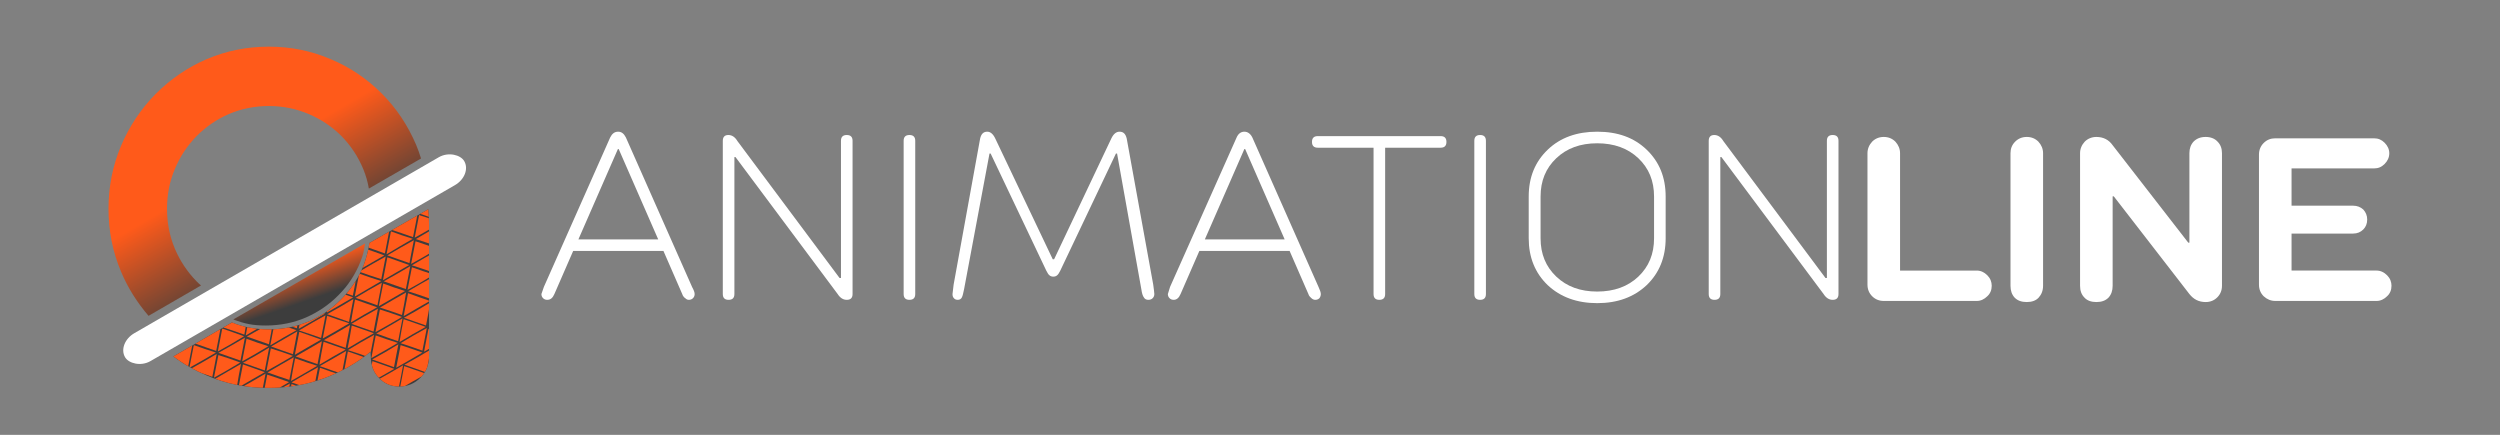 <?xml version="1.0" encoding="UTF-8"?>
<!DOCTYPE svg PUBLIC "-//W3C//DTD SVG 1.1//EN" "http://www.w3.org/Graphics/SVG/1.1/DTD/svg11.dtd">
<!-- Creator: CorelDRAW X7 -->
<svg xmlns="http://www.w3.org/2000/svg" xml:space="preserve" width="9.055in" height="1.575in" version="1.1" style="shape-rendering:geometricPrecision; text-rendering:geometricPrecision; image-rendering:optimizeQuality; fill-rule:evenodd; clip-rule:evenodd"
viewBox="0 0 9055 1575"
 xmlns:xlink="http://www.w3.org/1999/xlink">
 <rect x="0" y="0" width="9055" height="1575" fill="#808080" stroke="none"/>
 <defs>
  <style type="text/css">
   <![CDATA[
    .fil3 {fill:none}
    .fil4 {fill:white}
    .fil0 {fill:white;fill-rule:nonzero}
    .fil2 {fill:#FF5A1A}
    .fil1 {fill:url(#id1)}
    .fil5 {fill:url(#id2)}
   ]]>
  </style>
     <clipPath id="id0">
      <path d="M974 1405c-80,0 -154,-14 -225,-45 -43,-18 -84,-41 -121,-69l212 -123c41,17 86,25 134,25 52,0 100,-10 145,-29 44,-19 84,-46 118,-81 34,-35 60,-74 79,-119 10,-27 18,-55 22,-84l213 -122c2,18 3,36 3,55l0 477c0,31 -10,56 -31,78 -21,21 -46,32 -77,32 -30,0 -55,-11 -74,-32 -20,-20 -29,-47 -29,-78l-1 -16c-51,42 -108,74 -171,97 -63,23 -129,34 -197,34zm-436 -261c-41,-48 -75,-101 -100,-161 -30,-71 -45,-147 -45,-227 0,-80 15,-155 45,-227 30,-71 72,-134 125,-188 54,-54 116,-97 186,-127 71,-30 145,-45 225,-45 79,0 153,15 223,45 70,29 132,71 186,125 53,53 94,115 124,185 7,17 13,33 18,50l-189 109c-4,-24 -11,-48 -20,-70 -19,-46 -45,-85 -79,-120 -34,-34 -74,-61 -119,-80 -45,-19 -93,-29 -144,-29 -52,0 -100,10 -145,29 -44,19 -83,46 -117,80 -34,35 -60,74 -79,120 -19,45 -28,92 -28,143 0,51 9,98 28,144 19,45 45,84 79,119 5,5 10,10 16,15l-190 110z"/>
     </clipPath>
  <linearGradient id="id1" gradientUnits="userSpaceOnUse" x1="865.795" y1="601.661" x2="1081.47" y2="973.142">
   <stop offset="0" style="stop-opacity:1; stop-color:#FF5A1A"/>
   <stop offset="1" style="stop-opacity:1; stop-color:#3D3D3D"/>
  </linearGradient>
  <linearGradient id="id2" gradientUnits="userSpaceOnUse" xlink:href="#id1" x1="1062.51" y1="968.425" x2="1105.37" y2="1092.19">
  </linearGradient>
 </defs>
 <g id="Layer_x0020_1">
  <g id="_519424688">
   <g>
    <path class="fil0" d="M2210 498c7,-14 16,-21 29,-21 12,0 21,7 28,21l240 542c6,11 9,19 9,25 0,6 -2,11 -6,15 -4,4 -9,6 -15,6 -5,0 -9,-2 -13,-6 -5,-3 -7,-7 -9,-10l-2 -5 -68 -156 -327 0 -68 156c-6,14 -14,21 -26,21 -6,0 -11,-2 -15,-6 -4,-4 -6,-9 -6,-15l9 -26 240 -541zm28 42l-143 327 289 0 -143 -327 -3 0z"/>
    <path id="1" class="fil0" d="M3041 1007l5 0 0 -497c0,-14 7,-21 21,-21 14,0 21,7 21,21l0 555c0,14 -7,21 -21,21 -13,0 -24,-7 -33,-21l-370 -496 -4 0 0 496c0,14 -7,21 -21,21 -14,0 -21,-7 -21,-21l0 -555c0,-14 7,-21 20,-21 13,0 24,7 33,22l370 496z"/>
    <path id="2" class="fil0" d="M3315 510l0 555c0,14 -7,21 -21,21 -14,0 -21,-7 -21,-21l0 -555c0,-14 7,-21 21,-21 14,0 21,7 21,21z"/>
    <path id="3" class="fil0" d="M3576 477c11,0 21,8 29,25l208 437 5 0 207 -437c8,-17 18,-25 30,-25 14,0 22,8 26,25l96 529c2,17 4,28 4,34 0,6 -2,11 -6,15 -4,4 -9,6 -16,6 -7,0 -13,-3 -16,-9 -4,-5 -7,-15 -9,-29l-88 -492 -4 0 -202 425c-4,8 -8,14 -11,16 -3,3 -8,5 -14,5 -6,0 -11,-2 -14,-5 -3,-2 -7,-8 -11,-16l-202 -425 -4 0 -92 491c-3,14 -5,24 -8,30 -3,6 -8,9 -15,9 -6,0 -11,-2 -14,-6 -4,-4 -5,-9 -5,-15l4 -34 96 -529c4,-17 12,-25 26,-25z"/>
    <path id="4" class="fil0" d="M4479 498c6,-14 16,-21 28,-21 12,0 22,7 29,21l240 542c5,11 8,19 8,25 0,6 -2,11 -5,15 -4,4 -9,6 -15,6 -5,0 -10,-2 -14,-6 -4,-3 -7,-7 -9,-10l-2 -5 -68 -156 -327 0 -68 156c-6,14 -14,21 -25,21 -6,0 -11,-2 -15,-6 -4,-4 -6,-9 -6,-15l8 -26 241 -541zm28 42l-143 327 289 0 -143 -327 -3 0z"/>
    <path id="5" class="fil0" d="M4975 535l-202 0c-14,0 -21,-7 -21,-21 0,-14 7,-21 21,-21l445 0c14,0 21,7 21,21 0,14 -7,21 -21,21l-201 0 0 530c0,14 -7,21 -21,21 -14,0 -21,-7 -21,-21l0 -530z"/>
    <path id="6" class="fil0" d="M5382 510l0 555c0,14 -7,21 -21,21 -14,0 -21,-7 -21,-21l0 -555c0,-14 7,-21 21,-21 14,0 21,7 21,21z"/>
    <path id="7" class="fil0" d="M5606 542c46,-44 106,-65 179,-65 74,0 133,21 179,65 46,44 69,100 69,170l0 151c0,69 -23,126 -69,170 -46,43 -105,65 -179,65 -73,0 -133,-22 -179,-65 -46,-44 -69,-101 -69,-170l0 -151c0,-70 23,-126 69,-170zm385 321l0 -151c0,-57 -19,-103 -57,-139 -38,-36 -88,-54 -149,-54 -61,0 -110,18 -148,54 -38,36 -57,82 -57,139l0 151c0,57 19,103 57,139 38,36 87,54 148,54 61,0 111,-18 149,-54 38,-36 57,-82 57,-139z"/>
    <path id="8" class="fil0" d="M6612 1007l5 0 0 -497c0,-14 7,-21 21,-21 14,0 21,7 21,21l0 555c0,14 -7,21 -21,21 -13,0 -24,-7 -33,-21l-370 -496 -4 0 0 496c0,14 -7,21 -21,21 -14,0 -21,-7 -21,-21l0 -555c0,-14 7,-21 20,-21 13,0 24,7 33,22l370 496z"/>
    <path class="fil0" d="M6882 980l278 0c14,0 27,6 38,17 11,11 16,24 16,38 0,15 -5,28 -16,38 -11,11 -24,17 -38,17l-337 0c-17,0 -31,-6 -42,-17 -11,-11 -17,-25 -17,-42l0 -476c0,-16 6,-30 17,-42 11,-11 25,-17 42,-17 17,0 31,6 42,17 11,12 17,26 17,42l0 425z"/>
    <path id="1" class="fil0" d="M7400 555l0 480c0,18 -6,32 -16,43 -10,11 -25,16 -43,16 -19,0 -33,-5 -44,-16 -10,-11 -15,-25 -15,-43l0 -480c0,-16 5,-30 17,-42 11,-11 25,-17 42,-17 17,0 31,6 42,17 11,12 17,26 17,42z"/>
    <path id="2" class="fil0" d="M7926 879l4 0 0 -324c0,-17 5,-31 15,-42 11,-11 25,-17 44,-17 18,0 33,6 43,17 11,11 16,25 16,42l0 480c0,17 -6,31 -17,42 -11,11 -25,17 -42,17 -25,0 -44,-10 -59,-29l-274 -354 -4 0 0 324c0,18 -5,32 -15,43 -11,11 -25,16 -44,16 -18,0 -33,-5 -43,-16 -11,-11 -16,-25 -16,-43l0 -480c0,-16 6,-30 17,-42 11,-11 26,-17 42,-17 25,0 45,10 59,30l274 353z"/>
    <path id="3" class="fil0" d="M8599 610l-299 0 0 135 223 0c15,0 27,5 37,14 9,10 14,22 14,36 0,15 -5,27 -14,36 -10,10 -22,15 -37,15l-223 0 0 134 308 0c14,0 27,6 38,17 11,11 16,24 16,38 0,15 -5,28 -16,38 -11,11 -24,17 -38,17l-367 0c-16,0 -30,-6 -42,-17 -11,-11 -17,-25 -17,-42l0 -471c0,-17 6,-31 17,-42 12,-12 26,-17 42,-17l358 0c15,0 27,5 38,16 11,11 17,24 17,38 0,15 -6,28 -17,39 -11,11 -23,16 -38,16z"/>
   </g>
   <g>
    <path class="fil1" d="M974 1405c-80,0 -154,-14 -225,-45 -43,-18 -84,-41 -121,-69l212 -123c41,17 86,25 134,25 52,0 100,-10 145,-29 44,-19 84,-46 118,-81 34,-35 60,-74 79,-119 10,-27 18,-55 22,-84l213 -122c2,18 3,36 3,55l0 477c0,31 -10,56 -31,78 -21,21 -46,32 -77,32 -30,0 -55,-11 -74,-32 -20,-20 -29,-47 -29,-78l-1 -16c-51,42 -108,74 -171,97 -63,23 -129,34 -197,34zm-436 -261c-41,-48 -75,-101 -100,-161 -30,-71 -45,-147 -45,-227 0,-80 15,-155 45,-227 30,-71 72,-134 125,-188 54,-54 116,-97 186,-127 71,-30 145,-45 225,-45 79,0 153,15 223,45 70,29 132,71 186,125 53,53 94,115 124,185 7,17 13,33 18,50l-189 109c-4,-24 -11,-48 -20,-70 -19,-46 -45,-85 -79,-120 -34,-34 -74,-61 -119,-80 -45,-19 -93,-29 -144,-29 -52,0 -100,10 -145,29 -44,19 -83,46 -117,80 -34,35 -60,74 -79,120 -19,45 -28,92 -28,143 0,51 9,98 28,144 19,45 45,84 79,119 5,5 10,10 16,15l-190 110z"/>
    <g style="clip-path:url(#id0)">
     <g>
      <g>
       <polygon id="1" class="fil2" points="498,1368 538,1381 578,1395 530,1423 482,1450 490,1409 "/>
       <polygon class="fil2" points="573,1497 613,1511 653,1525 605,1552 557,1580 565,1538 "/>
       <polygon class="fil2" points="648,1627 688,1640 727,1654 680,1682 632,1709 640,1668 "/>
       <polygon class="fil2" points="1212,956 1251,969 1291,983 1243,1011 1196,1038 1204,997 "/>
       <polygon class="fil2" points="1286,1085 1326,1099 1366,1113 1318,1140 1271,1168 1278,1127 "/>
       <polygon class="fil2" points="1361,1215 1401,1229 1441,1242 1393,1270 1345,1297 1353,1256 "/>
       <polygon class="fil2" points="769,1365 777,1324 785,1282 737,1310 689,1337 729,1351 "/>
       <polygon class="fil2" points="844,1495 852,1453 860,1412 812,1440 764,1467 804,1481 "/>
       <polygon class="fil2" points="918,1624 926,1582 934,1541 886,1569 839,1596 878,1610 "/>
       <polygon class="fil2" points="1381,1011 1389,970 1397,929 1349,956 1301,984 1341,998 "/>
       <polygon class="fil2" points="1470,1047 1478,1006 1486,964 1438,992 1390,1019 1430,1033 "/>
       <polygon class="fil2" points="1456,1141 1464,1100 1471,1059 1424,1086 1376,1114 1416,1127 "/>
       <polygon class="fil2" points="1530,1270 1538,1229 1546,1188 1498,1215 1451,1243 1490,1256 "/>
       <polygon class="fil2" points="871,1306 831,1292 791,1278 839,1251 887,1223 879,1265 "/>
       <polygon class="fil2" points="946,1436 906,1422 866,1408 914,1381 962,1353 954,1394 "/>
       <polygon class="fil2" points="1020,1565 981,1551 941,1537 988,1510 1036,1482 1028,1523 "/>
       <polygon class="fil2" points="1483,953 1443,939 1403,925 1451,897 1499,870 1491,911 "/>
       <polygon class="fil2" points="1572,988 1532,974 1492,961 1540,933 1588,906 1580,947 "/>
       <polygon class="fil2" points="1558,1082 1518,1068 1478,1055 1526,1027 1574,1000 1566,1041 "/>
       <polygon class="fil2" points="1632,1211 1592,1197 1553,1184 1600,1156 1648,1129 1640,1170 "/>
       <polygon class="fil2" points="1543,1179 1503,1165 1463,1151 1511,1124 1558,1096 1551,1137 "/>
       <polygon class="fil2" points="565,1483 573,1442 581,1401 533,1428 486,1456 525,1470 "/>
       <polygon class="fil2" points="640,1613 648,1572 656,1530 608,1558 561,1586 600,1599 "/>
       <polygon class="fil2" points="715,1742 723,1701 730,1660 683,1687 635,1715 675,1728 "/>
       <polygon class="fil2" points="1177,1130 1185,1089 1193,1047 1145,1075 1098,1102 1137,1116 "/>
       <polygon class="fil2" points="1252,1260 1260,1218 1268,1177 1220,1205 1173,1232 1212,1246 "/>
       <polygon class="fil2" points="1327,1389 1334,1347 1342,1306 1295,1334 1247,1361 1287,1375 "/>
       <polygon class="fil2" points="1075,1189 1036,1175 996,1161 1043,1134 1091,1106 1083,1148 "/>
       <polygon class="fil2" points="1150,1319 1110,1305 1071,1291 1118,1264 1166,1236 1158,1277 "/>
       <polygon class="fil2" points="1225,1448 1185,1434 1145,1420 1193,1393 1241,1365 1233,1406 "/>
       <polygon class="fil2" points="1687,836 1648,822 1608,808 1655,780 1703,753 1695,794 "/>
       <polygon class="fil2" points="1776,871 1736,857 1697,844 1744,816 1792,788 1784,830 "/>
       <polygon class="fil2" points="689,1344 729,1358 769,1372 721,1399 673,1427 681,1386 "/>
       <polygon class="fil2" points="764,1474 804,1488 844,1502 796,1529 748,1557 756,1515 "/>
       <polygon class="fil2" points="839,1603 878,1617 918,1631 870,1658 823,1686 831,1644 "/>
       <polygon class="fil2" points="1301,991 1341,1005 1381,1018 1333,1046 1285,1074 1293,1032 "/>
       <polygon class="fil2" points="1376,1121 1416,1134 1456,1148 1408,1176 1360,1203 1368,1162 "/>
       <polygon class="fil2" points="1451,1250 1490,1263 1530,1277 1482,1305 1435,1332 1443,1291 "/>
       <polygon class="fil2" points="791,1286 831,1299 870,1313 823,1341 775,1368 783,1327 "/>
       <polygon class="fil2" points="866,1415 906,1429 945,1443 898,1470 850,1498 858,1457 "/>
       <polygon class="fil2" points="940,1544 980,1558 1020,1572 972,1599 924,1627 932,1586 "/>
       <polygon class="fil2" points="1403,932 1443,946 1482,960 1435,987 1387,1015 1395,974 "/>
       <polygon class="fil2" points="1492,968 1532,982 1571,995 1524,1023 1476,1050 1484,1009 "/>
       <polygon class="fil2" points="1478,1062 1517,1076 1557,1090 1510,1117 1462,1145 1470,1103 "/>
       <polygon class="fil2" points="1552,1191 1592,1205 1632,1219 1584,1246 1536,1274 1544,1232 "/>
       <polygon class="fil2" points="893,1227 885,1268 877,1309 925,1282 972,1254 932,1241 "/>
       <polygon class="fil2" points="968,1357 960,1398 952,1439 999,1412 1047,1384 1007,1370 "/>
       <polygon class="fil2" points="1042,1486 1034,1527 1026,1568 1074,1541 1122,1513 1082,1499 "/>
       <polygon class="fil2" points="1505,874 1497,915 1489,956 1537,929 1584,901 1544,887 "/>
       <polygon class="fil2" points="1594,909 1586,950 1578,992 1625,964 1673,937 1633,923 "/>
       <polygon class="fil2" points="1580,1003 1572,1045 1564,1086 1611,1058 1659,1031 1619,1017 "/>
       <polygon class="fil2" points="1654,1132 1646,1174 1638,1215 1686,1187 1734,1160 1694,1146 "/>
       <polygon class="fil2" points="579,1389 587,1347 595,1306 547,1333 500,1361 539,1375 "/>
       <polygon class="fil2" points="654,1518 662,1477 670,1436 622,1463 575,1491 614,1504 "/>
       <polygon class="fil2" points="729,1648 737,1606 745,1565 697,1593 649,1620 689,1634 "/>
       <polygon class="fil2" points="1292,977 1300,935 1308,894 1261,922 1213,949 1253,963 "/>
       <polygon class="fil2" points="1367,1106 1375,1065 1383,1024 1335,1051 1288,1079 1328,1092 "/>
       <polygon class="fil2" points="1442,1236 1450,1194 1458,1153 1410,1181 1363,1208 1402,1222 "/>
       <polygon class="fil2" points="681,1330 689,1288 697,1247 649,1275 602,1302 641,1316 "/>
       <polygon class="fil2" points="756,1459 764,1418 772,1377 724,1404 676,1432 716,1446 "/>
       <polygon class="fil2" points="831,1589 838,1548 846,1506 799,1534 751,1561 791,1575 "/>
       <polygon class="fil2" points="1394,918 1402,877 1410,835 1362,863 1315,890 1355,904 "/>
       <polygon class="fil2" points="1663,1022 1671,980 1679,939 1631,967 1583,994 1623,1008 "/>
       <polygon class="fil2" points="783,1271 791,1230 799,1188 751,1216 703,1243 743,1257 "/>
       <polygon class="fil2" points="858,1401 865,1359 873,1318 826,1345 778,1373 818,1387 "/>
       <polygon class="fil2" points="932,1530 940,1489 948,1447 901,1475 853,1503 893,1516 "/>
       <polygon class="fil2" points="1496,859 1504,818 1512,777 1464,804 1417,832 1456,845 "/>
       <polygon class="fil2" points="1764,963 1772,922 1780,880 1733,908 1685,935 1725,949 "/>
       <polygon class="fil2" points="885,1212 892,1171 900,1130 853,1157 805,1185 845,1198 "/>
       <polygon class="fil2" points="959,1342 967,1300 975,1259 928,1287 880,1314 920,1328 "/>
       <polygon class="fil2" points="1034,1471 1042,1430 1050,1389 1002,1416 955,1444 994,1458 "/>
       <polygon class="fil2" points="1598,800 1606,759 1614,718 1566,745 1518,773 1558,787 "/>
       <polygon class="fil2" points="1866,904 1874,863 1882,822 1834,849 1787,877 1826,890 "/>
       <polygon class="fil2" points="986,1153 994,1112 1002,1071 955,1098 907,1126 947,1140 "/>
       <polygon class="fil2" points="1061,1283 1069,1242 1077,1200 1029,1228 982,1255 1021,1269 "/>
       <polygon class="fil2" points="1136,1413 1144,1371 1152,1330 1104,1357 1056,1385 1096,1399 "/>
       <polygon class="fil2" points="1700,742 1708,700 1716,659 1668,687 1620,714 1660,728 "/>
       <polygon class="fil2" points="1968,845 1976,804 1984,763 1936,790 1889,818 1928,832 "/>
       <polygon class="fil2" points="1088,1095 1096,1053 1104,1012 1056,1040 1009,1067 1048,1081 "/>
       <polygon class="fil2" points="1163,1224 1171,1183 1179,1142 1131,1169 1083,1197 1123,1210 "/>
       <polygon class="fil2" points="1238,1354 1246,1312 1254,1271 1206,1299 1158,1326 1198,1340 "/>
       <polygon class="fil2" points="1190,1036 1198,995 1206,954 1158,981 1110,1009 1150,1022 "/>
       <polygon class="fil2" points="1264,1166 1272,1124 1280,1083 1233,1111 1185,1138 1225,1152 "/>
       <polygon class="fil2" points="1339,1295 1347,1254 1355,1213 1307,1240 1260,1268 1300,1281 "/>
       <polygon class="fil2" points="1801,683 1809,642 1817,600 1770,628 1722,655 1762,669 "/>
       <polygon class="fil2" points="2070,787 2078,745 2086,704 2038,732 1990,759 2030,773 "/>
       <polygon class="fil2" points="588,1403 627,1417 667,1431 619,1458 572,1486 580,1444 "/>
       <polygon class="fil2" points="662,1533 702,1547 742,1560 694,1588 647,1615 655,1574 "/>
       <polygon class="fil2" points="737,1662 777,1676 816,1689 769,1717 721,1744 729,1703 "/>
       <polygon class="fil2" points="1200,1050 1239,1063 1279,1077 1231,1105 1184,1132 1192,1091 "/>
       <polygon class="fil2" points="1274,1179 1314,1193 1354,1207 1306,1234 1259,1262 1267,1221 "/>
       <polygon class="fil2" points="1349,1308 1389,1322 1428,1336 1381,1363 1333,1391 1341,1350 "/>
       <polygon class="fil2" points="995,1168 987,1209 979,1251 1026,1223 1074,1196 1034,1182 "/>
       <polygon class="fil2" points="1069,1298 1061,1339 1054,1380 1101,1353 1149,1325 1109,1312 "/>
       <polygon class="fil2" points="1144,1427 1136,1468 1128,1509 1176,1482 1223,1454 1184,1441 "/>
       <polygon class="fil2" points="1098,1109 1090,1150 1082,1191 1129,1164 1177,1136 1137,1122 "/>
       <polygon class="fil2" points="1172,1238 1164,1280 1157,1321 1204,1293 1252,1266 1212,1252 "/>
       <polygon class="fil2" points="1247,1367 1239,1409 1231,1450 1279,1422 1326,1395 1287,1381 "/>
       <polygon class="fil2" points="1607,815 1599,856 1591,897 1638,870 1686,842 1646,829 "/>
       <polygon class="fil2" points="1695,850 1688,892 1680,933 1727,905 1775,878 1735,864 "/>
       <polygon class="fil2" points="600,1309 639,1323 679,1337 631,1364 584,1392 592,1350 "/>
       <polygon class="fil2" points="674,1439 714,1452 754,1466 706,1494 658,1521 666,1480 "/>
       <polygon class="fil2" points="749,1568 789,1582 829,1596 781,1623 733,1651 741,1609 "/>
       <polygon class="fil2" points="1313,897 1353,911 1392,925 1345,952 1297,980 1305,939 "/>
       <polygon class="fil2" points="1388,1027 1427,1041 1467,1054 1419,1082 1372,1109 1380,1068 "/>
       <polygon class="fil2" points="1462,1156 1502,1170 1542,1184 1494,1211 1447,1239 1454,1198 "/>
       <polygon class="fil2" points="702,1250 742,1264 782,1277 734,1305 686,1332 694,1291 "/>
       <polygon class="fil2" points="777,1379 817,1393 857,1407 809,1434 761,1462 769,1421 "/>
       <polygon class="fil2" points="852,1509 892,1523 931,1536 884,1564 836,1591 844,1550 "/>
       <polygon class="fil2" points="1416,838 1455,852 1495,865 1447,893 1400,921 1408,879 "/>
       <polygon class="fil2" points="1685,943 1724,956 1764,970 1716,998 1669,1025 1677,984 "/>
       <polygon class="fil2" points="805,1190 845,1204 884,1218 837,1246 789,1273 797,1232 "/>
       <polygon class="fil2" points="880,1320 920,1334 959,1348 912,1375 864,1403 872,1361 "/>
       <polygon class="fil2" points="955,1450 994,1463 1034,1477 986,1505 939,1532 947,1491 "/>
       <polygon class="fil2" points="1518,779 1558,792 1598,806 1550,834 1502,861 1510,820 "/>
       <polygon class="fil2" points="1787,883 1827,897 1867,911 1819,938 1771,966 1779,925 "/>
       <polygon class="fil2" points="906,1132 946,1146 986,1160 938,1187 890,1215 898,1173 "/>
       <polygon class="fil2" points="981,1262 1021,1275 1061,1289 1013,1317 965,1344 973,1303 "/>
       <polygon class="fil2" points="1056,1391 1096,1405 1135,1419 1088,1446 1040,1474 1048,1432 "/>
       <polygon class="fil2" points="1620,720 1659,734 1699,748 1651,775 1604,803 1612,761 "/>
       <polygon class="fil2" points="1889,825 1928,839 1968,852 1920,880 1873,907 1881,866 "/>
       <polygon class="fil2" points="1009,1073 1049,1086 1088,1100 1041,1128 993,1155 1001,1114 "/>
       <polygon class="fil2" points="1084,1202 1124,1216 1163,1230 1116,1257 1068,1285 1076,1243 "/>
       <polygon class="fil2" points="1159,1332 1198,1346 1238,1359 1190,1387 1143,1414 1151,1373 "/>
       <polygon class="fil2" points="1722,661 1762,675 1802,688 1754,716 1706,743 1714,702 "/>
       <polygon class="fil2" points="1991,766 2031,779 2071,793 2023,821 1975,848 1983,807 "/>
       <polygon class="fil2" points="1110,1014 1150,1028 1190,1042 1142,1069 1094,1097 1102,1056 "/>
       <polygon class="fil2" points="1185,1144 1225,1158 1265,1171 1217,1199 1169,1226 1177,1185 "/>
       <polygon class="fil2" points="1260,1273 1300,1287 1339,1301 1292,1328 1244,1356 1252,1315 "/>
       <polygon class="fil2" points="1824,602 1863,616 1903,630 1855,657 1808,685 1816,644 "/>
       <polygon class="fil2" points="666,1424 674,1383 682,1342 634,1369 587,1397 626,1410 "/>
       <polygon class="fil2" points="741,1554 749,1513 757,1471 709,1499 661,1526 701,1540 "/>
       <polygon class="fil2" points="815,1683 823,1642 831,1600 784,1628 736,1655 776,1669 "/>
       <polygon class="fil2" points="1278,1071 1286,1030 1294,988 1246,1016 1199,1043 1238,1057 "/>
       <polygon class="fil2" points="1353,1201 1361,1159 1369,1118 1321,1145 1273,1173 1313,1187 "/>
       <polygon class="fil2" points="1427,1330 1435,1288 1443,1247 1396,1275 1348,1302 1388,1316 "/>
       <polygon class="fil2" points="974,1247 934,1233 894,1219 942,1192 989,1164 982,1205 "/>
       <polygon class="fil2" points="1048,1376 1009,1363 969,1349 1017,1321 1064,1294 1056,1335 "/>
       <polygon class="fil2" points="1123,1505 1083,1492 1044,1478 1091,1450 1139,1423 1131,1464 "/>
       <polygon class="fil2" points="1586,893 1546,879 1506,866 1554,838 1601,811 1594,852 "/>
       <polygon class="fil2" points="1675,929 1635,915 1595,901 1643,874 1690,846 1682,887 "/>
       <polygon class="fil2" points="1363,1385 1403,1399 1442,1412 1395,1440 1347,1467 1355,1426 "/>
       <polygon class="fil2" points="1544,1349 1505,1335 1465,1321 1513,1294 1560,1266 1552,1308 "/>
       <polygon class="fil2" points="1444,1406 1452,1365 1460,1323 1412,1351 1364,1378 1404,1392 "/>
       <polygon class="fil2" points="1464,1326 1504,1340 1544,1354 1496,1381 1448,1409 1456,1368 "/>
      </g>
     </g>
    </g>
    <path class="fil3" d="M974 1405c-80,0 -154,-14 -225,-45 -43,-18 -84,-41 -121,-69l212 -123c41,17 86,25 134,25 52,0 100,-10 145,-29 44,-19 84,-46 118,-81 34,-35 60,-74 79,-119 10,-27 18,-55 22,-84l213 -122c2,18 3,36 3,55l0 477c0,31 -10,56 -31,78 -21,21 -46,32 -77,32 -30,0 -55,-11 -74,-32 -20,-20 -29,-47 -29,-78l-1 -16c-51,42 -108,74 -171,97 -63,23 -129,34 -197,34zm-436 -261c-41,-48 -75,-101 -100,-161 -30,-71 -45,-147 -45,-227 0,-80 15,-155 45,-227 30,-71 72,-134 125,-188 54,-54 116,-97 186,-127 71,-30 145,-45 225,-45 79,0 153,15 223,45 70,29 132,71 186,125 53,53 94,115 124,185 7,17 13,33 18,50l-189 109c-4,-24 -11,-48 -20,-70 -19,-46 -45,-85 -79,-120 -34,-34 -74,-61 -119,-80 -45,-19 -93,-29 -144,-29 -52,0 -100,10 -145,29 -44,19 -83,46 -117,80 -34,35 -60,74 -79,120 -19,45 -28,92 -28,143 0,51 9,98 28,144 19,45 45,84 79,119 5,5 10,10 16,15l-190 110z"/>
    <rect class="fil4" transform="matrix(0.398 -0.23 0.184 0.319 423.725 1243.12)" width="3087" height="317" rx="158" ry="158"/>
    <path class="fil5" d="M1322 882l-477 275c42,16 71,22 118,22 52,0 101,-10 145,-29 45,-20 85,-47 119,-82 34,-34 60,-74 78,-119 11,-27 13,-39 17,-67z"/>
   </g>
  </g>
 </g>
</svg>
